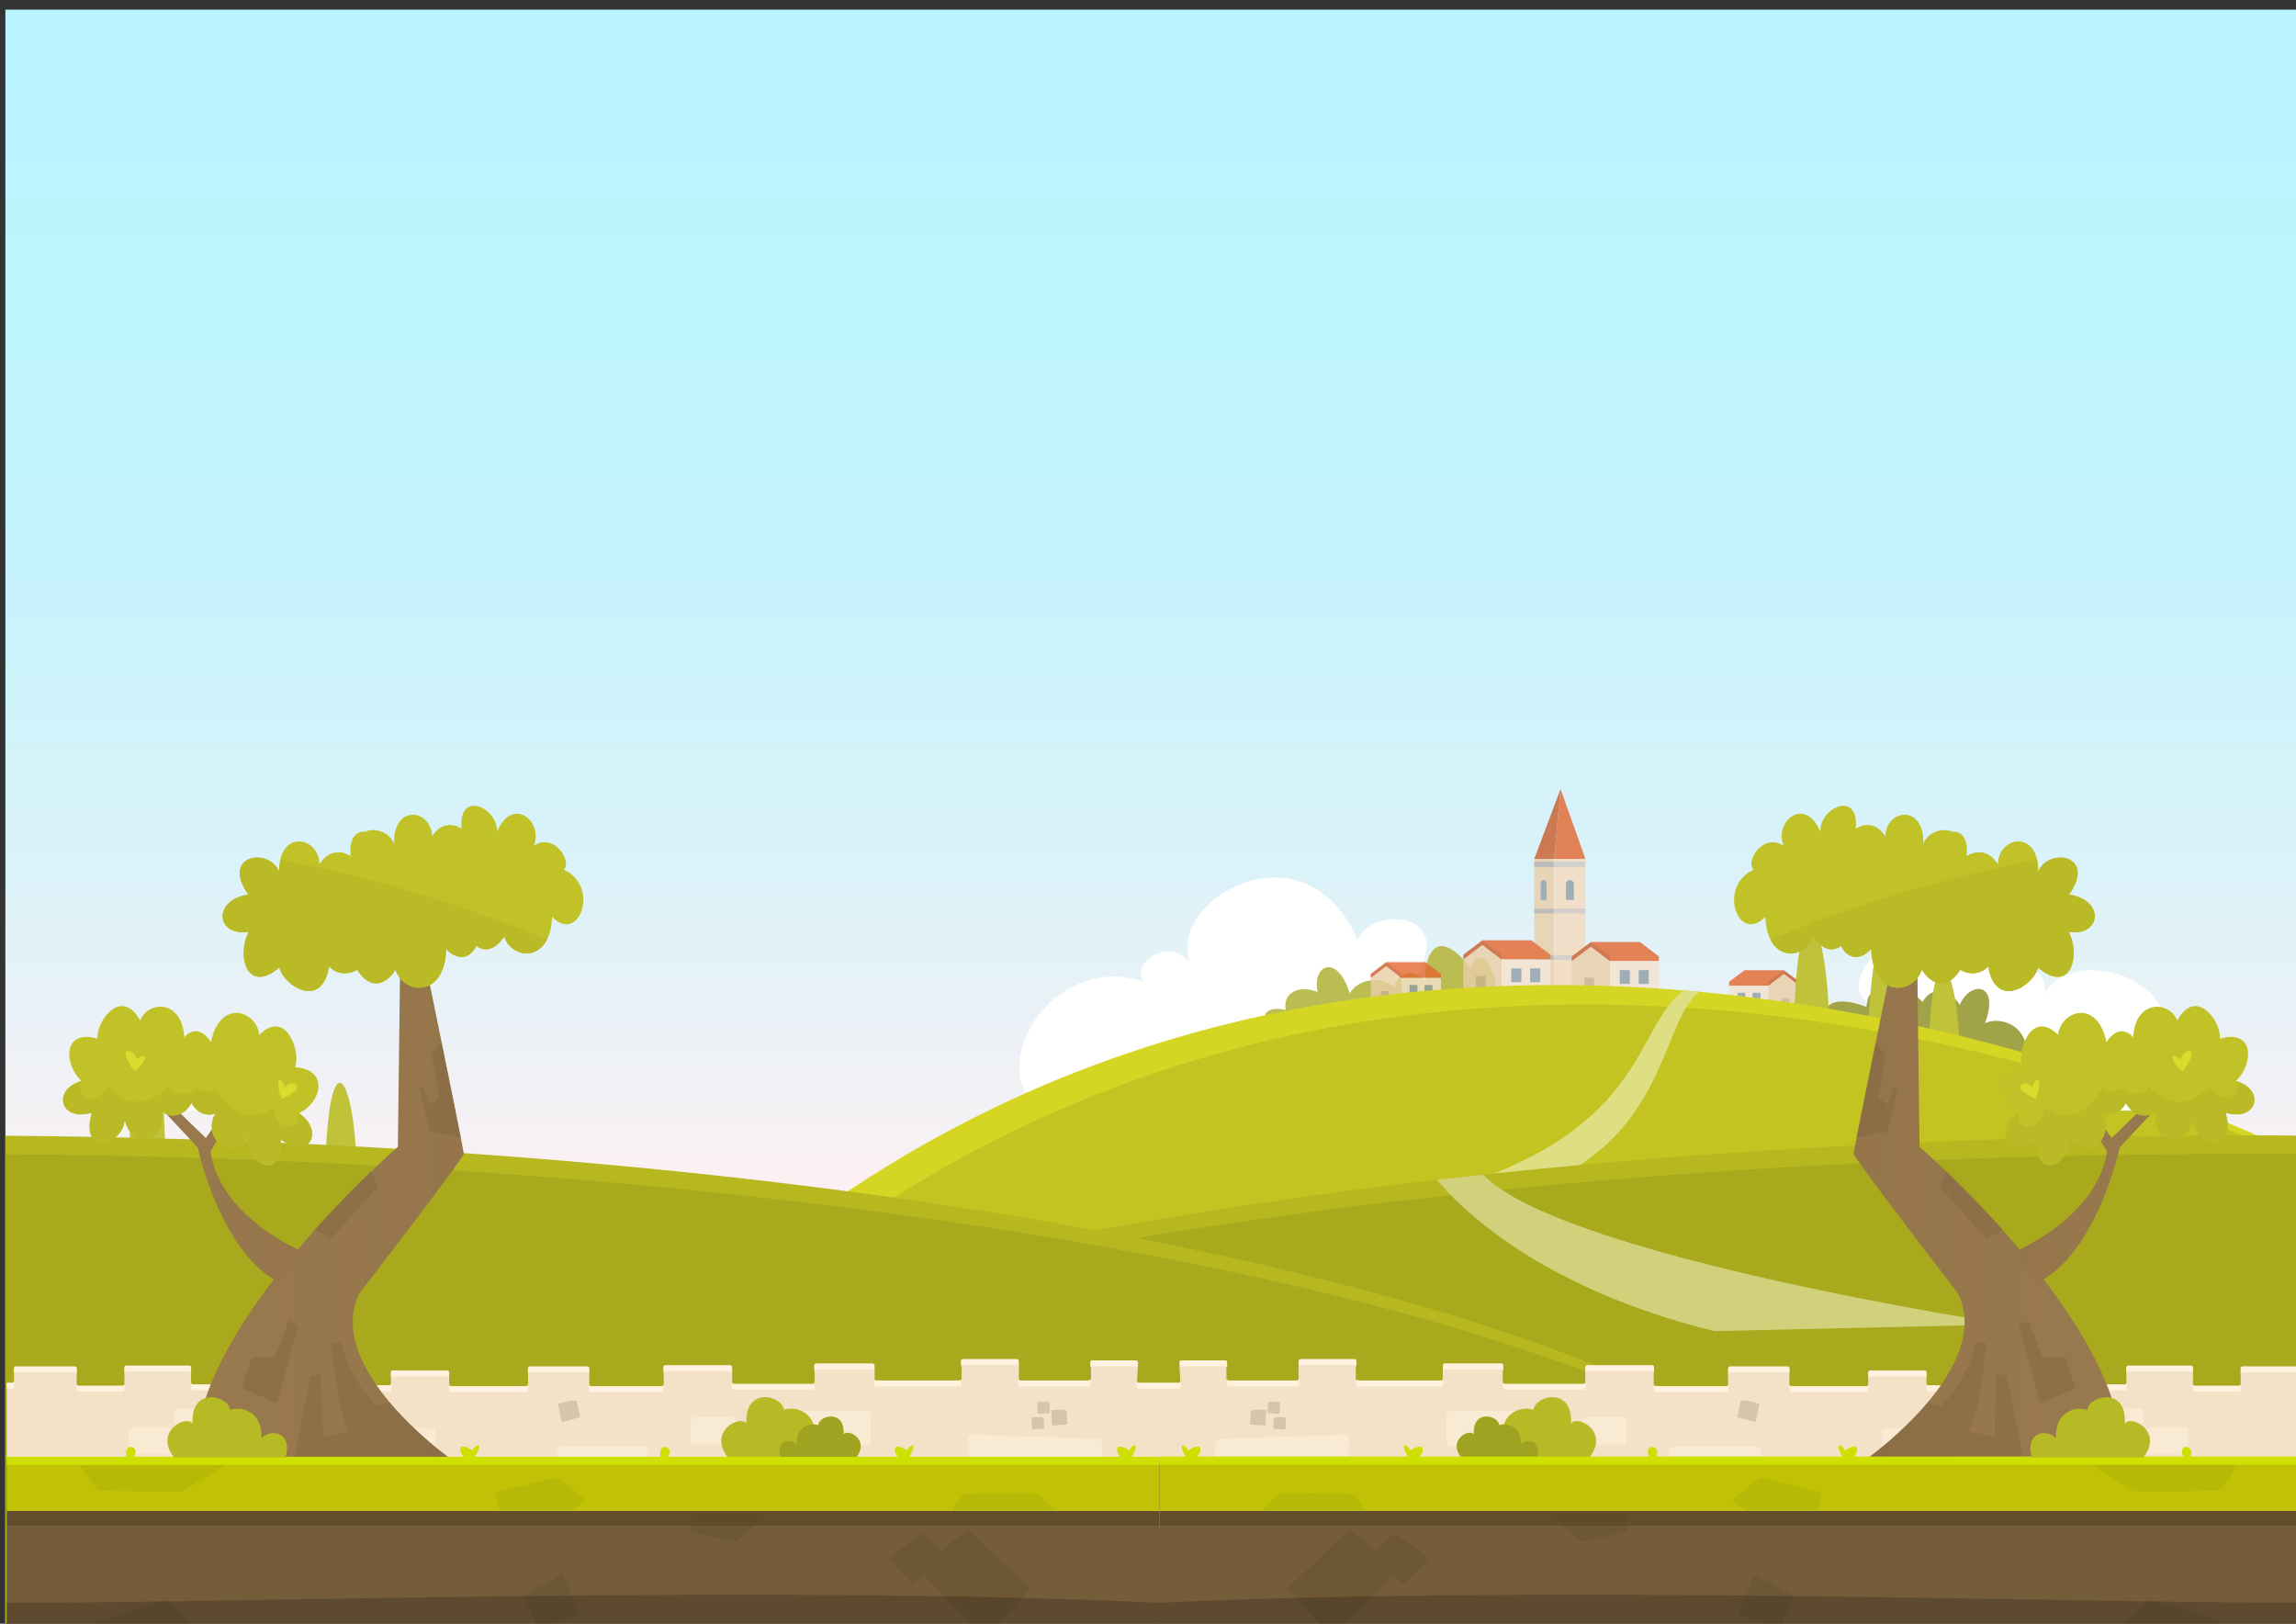 <?xml version="1.0" encoding="UTF-8" standalone="no"?>
<!-- Created with Inkscape (http://www.inkscape.org/) -->
<svg xmlns:rdf="http://www.w3.org/1999/02/22-rdf-syntax-ns#" xmlns="http://www.w3.org/2000/svg" height="210mm" width="297mm" version="1.1" xmlns:cc="http://creativecommons.org/ns#" xmlns:dc="http://purl.org/dc/elements/1.1/" viewBox="0 0 297 210">
 <rect x="0" y="0" width="297" height="210" fill="#333333" stroke="none"/>
 <g transform="matrix(.466 0 0 .435 .695 0.814)">
  <linearGradient id="SVGID_1_" y2="5.969" gradientUnits="userSpaceOnUse" y1="356.11" gradientTransform="matrix(-1,0,0,1,640,0)" x2="320" x1="320">
   <stop stop-color="#FFF0F2" offset="0"/>
   <stop stop-color="#F5F1F4" offset=".067"/>
   <stop stop-color="#DBF2F9" offset=".281"/>
   <stop stop-color="#C9F3FC" offset=".501"/>
   <stop stop-color="#BEF4FE" offset=".729"/>
   <stop stop-color="#BAF4FF" offset=".979"/>
  </linearGradient>
  <polygon points="640 480.7 640 1 0 1 0 480.7" fill="url(#SVGID_1_)"/>
  <path fill="#fff" d="m391.5 288.7c11.6-20.6-13.3-20.7-16.1-11.1-14.7-36-53.4-11.7-46.5 6.7-6.3-8.1-16.9 0.9-12.8 5.8-23.8-9-43.4 22-30.6 36.6 11 12.6 106-38 106-38z"/>
  <path fill="#fff" d="m599.6 335c19.6-4.7 5.2-20.3-2.4-16.5 13.9-30.1-23.7-40-31.1-25 1.4-8.6-10.4-10-11.1-4.6-8.2-20-38.9-14.3-40.6 2.2-1.5 14.1 85.2 43.9 85.2 43.9z"/>
  <path fill="#bbbd53" d="m413.8 292.8c-0.7-11.8-7-11.9-6.8-6.3-10-14.7-13.6-2.9-12.6 3.5-4.5-5.1-8.6-1.3-8.8 1.6-4.7-4-10.8-1.6-12.4 1.9-3.6-12.4-10.7-8.1-8.9-0.4-4.4-2.1-9.8-0.4-8.9 5.3-5.6-1.3-7.1 1.7-4.6 5-8.7 0.7-9.9 0.2-7.2 5.2-7.7 1.8-11 5.8-7.1 8.9s62.2-12.4 62.2-12.4l15.1-12.3z"/>
  <path fill="#a1a348" d="m583 325.6c6.2-10 1.2-13.7-1.9-9.1 0.4-17.8-9.4-10.3-12.3-4.5-0.6-6.8-6.3-6-8.1-3.9-1.5-6-7.9-7.6-11.2-5.7 4.3-12.2-4.1-12.8-7-5.5-2.4-4.3-7.7-6-10.3-0.9-3.8-4.3-6.8-2.7-6.7 1.4-7.5-4.5-8.2-5.6-8.9 0.1-7.3-3-12.3-1.7-10.9 3.1s57.8 26.1 57.8 26.1l19.5-1.1z"/>
  <g opacity=".8">
   <polygon points="394.2 284.2 383.3 284.2 387.5 288.9 398.5 288.9 398.5 287.7" fill="#e3662d"/>
   <polygon points="385.7 288.9 394.2 288.9 398.5 288.9 398.5 297.4 385.7 297.4" fill="#f5e2ce"/>
   <polygon points="379 288.9 383.3 285.4 387.5 288.9 387.5 297.4 379 297.4" fill="#eacda5"/>
   <polygon points="387.5 287.7 383.3 284.2 379 287.7 379 288.9 383.3 285.4 387.5 288.9" fill="#c95b28"/>
   <rect transform="matrix(-1 0 0 -1 790.15 585.29)" height="3.3" width="2.2" y="291" x="394" fill="#8d9ea6"/>
   <rect transform="matrix(-1 0 0 -1 781.67 585.29)" height="3.3" width="2.2" y="291" x="389.7" fill="#8d9ea6"/>
   <rect height="4.6" width="2.2" y="292.8" x="381.8" fill="#c9b08e"/>
  </g>
  <g opacity=".8">
   <polygon points="482.8 286.6 493.7 286.6 489.4 291.2 478.5 291.2 478.5 290" fill="#e3662d"/>
   <polygon points="491.3 291.2 482.8 291.2 478.5 291.2 478.5 299.7 491.3 299.7" fill="#f5e2ce"/>
   <polygon points="498 291.2 493.7 287.7 489.4 291.2 489.4 299.7 498 299.7" fill="#eacda5"/>
   <polygon points="489.4 290 493.7 286.6 498 290 498 291.2 493.7 287.7 489.4 291.2" fill="#c95b28"/>
   <rect height="3.3" width="2.2" y="293.3" x="480.8" fill="#8d9ea6"/>
   <rect height="3.3" width="2.2" y="293.3" x="485" fill="#8d9ea6"/>
   <rect height="4.6" width="2.2" y="295.1" x="493" fill="#c9b08e"/>
  </g>
  <g fill="#c0c23a">
   <path d="m506.3 308.2c0.2-39.8-9.7-54.4-9.9 1.9l9.9-1.9z"/>
   <path d="m526.9 312.7c0.2-39.8-9.7-54.4-9.9 1.9l9.9-1.9z"/>
   <path d="m542.6 317.9c0.2-35.9-8.8-49.1-8.9 1.7l8.9-1.7z"/>
   <path d="m44.3 342.2c0.2-39.8-9.7-54.4-9.9 1.9l9.9-1.9z"/>
   <path d="m70.9 347.7c0.2-39.8-9.7-54.4-9.9 1.9l9.9-1.9z"/>
   <path d="m97.6 351.9c0.2-35.9-8.8-49.1-8.9 1.7l8.9-1.7z"/>
  </g>
  <g opacity=".8">
   <rect transform="matrix(-1 0 0 -1 868.5 577.81)" height="14" width="8.7" y="281.9" x="429.9" fill="#f5dabc"/>
   <rect height="14" width="5.4" y="281.9" x="424.4" fill="#eacda5"/>
   <rect transform="matrix(-1 0 0 -1 868.5 565.45)" height="1.6" width="8.7" y="281.9" x="429.9" fill="#cfc8c0"/>
   <rect height="1.6" width="5.4" y="281.9" x="424.4" fill="#b5afa8"/>
   <rect transform="matrix(-1 0 0 -1 868.5 550.2)" height="14" width="8.7" y="268.1" x="429.9" fill="#f5dabc"/>
   <rect height="14" width="5.4" y="268.1" x="424.4" fill="#eacda5"/>
   <rect transform="matrix(-1 0 0 -1 868.5 537.84)" height="1.6" width="8.7" y="268.1" x="429.9" fill="#cfc8c0"/>
   <rect height="1.6" width="5.4" y="268.1" x="424.4" fill="#b5afa8"/>
   <rect transform="matrix(-1 0 0 -1 868.5 521.77)" height="14.8" width="8.7" y="253.5" x="429.9" fill="#f5dabc"/>
   <rect height="14.8" width="5.4" y="253.5" x="424.4" fill="#eacda5"/>
   <rect transform="matrix(-1 0 0 -1 868.5 510.23)" height="1.6" width="8.7" y="254.3" x="429.9" fill="#cfc8c0"/>
   <rect height="1.6" width="5.4" y="254.3" x="424.4" fill="#b5afa8"/>
   <path fill="#8d9ea6" d="m433.2 265.7h2.2v-4.8c0-0.6-0.5-1.1-1.1-1.1s-1.1 0.5-1.1 1.1v4.8z"/>
   <path fill="#8d9ea6" d="m426.2 265.7h1.6v-5.1c0-0.5-0.4-0.8-0.8-0.8-0.5 0-0.8 0.4-0.8 0.8v5.1z"/>
   <polygon points="429.9 253.5 438.6 253.5 431.7 232.7" fill="#e3662d"/>
   <polygon points="429.9 253.5 431.7 232.7 424.4 253.5" fill="#c95b28"/>
   <polygon points="423.6 277.7 410 277.7 415.3 283.4 428.9 283.4 428.9 282" fill="#e3662d"/>
   <polygon points="413 283.4 423.6 283.4 428.9 283.4 428.9 294.1 413 294.1" fill="#f5e2ce"/>
   <polygon points="404.7 283.4 410 279.1 415.3 283.4 415.3 294.1 404.7 294.1" fill="#eacda5"/>
   <polygon points="415.3 282 410 277.7 404.7 282 404.7 283.4 410 279.1 415.3 283.4" fill="#c95b28"/>
   <rect transform="matrix(-1 0 0 -1 849.36 576.25)" height="4.1" width="2.8" y="286.1" x="423.3" fill="#8d9ea6"/>
   <rect transform="matrix(-1 0 0 -1 838.82 576.25)" height="4.1" width="2.8" y="286.1" x="418" fill="#8d9ea6"/>
   <rect height="5.7" width="2.7" y="288.3" x="408.2" fill="#c9b08e"/>
   <polygon points="453.7 278.2 440.1 278.2 445.4 283.9 459 283.9 459 282.5" fill="#e3662d"/>
   <polygon points="443.1 283.9 453.7 283.9 459 283.9 459 294.6 443.1 294.6" fill="#f5e2ce"/>
   <polygon points="434.8 283.9 440.1 279.6 445.4 283.9 445.4 294.6 434.8 294.6" fill="#eacda5"/>
   <polygon points="445.4 282.5 440.1 278.2 434.8 282.5 434.8 283.9 440.1 279.6 445.4 283.9" fill="#c95b28"/>
   <rect transform="matrix(-1 0 0 -1 909.58 577.27)" height="4.1" width="2.8" y="286.6" x="453.4" fill="#8d9ea6"/>
   <rect transform="matrix(-1 0 0 -1 899.04 577.27)" height="4.1" width="2.8" y="286.6" x="448.1" fill="#8d9ea6"/>
   <rect height="5.7" width="2.7" y="288.8" x="438.3" fill="#c9b08e"/>
  </g>
  <path fill="#d5d624" d="m637.7 342s-261.5-144.4-453 52.8l453-52.8z"/>
  <path fill="#c3c421" d="m640 344.3v8.3l-455.3 54.6c172.1-182.3 398.8-90.2 455.3-62.9z"/>
  <path fill="#dede83" d="m417.5 353.7-25 0.5c64-17.6 58.9-50.2 73.4-61.6 1.5 0.1 2.9 0.3 4.4 0.4-11.2 8.5-8.5 47.6-52.8 60.7z"/>
  <path fill="#b7b820" d="m622.8 335.7c5.8 0 11.5 0 17.2 0.1v144.9h-559.1c2.5-80.2 244.1-145 541.9-145z"/>
  <path fill="#a8a91d" d="m622.8 341.2c5.8 0 11.5 0 17.2 0.1v139.4h-559.1c2.5-77.2 244.1-139.5 541.9-139.5z"/>
  <path fill="#d1d17b" d="m397.4 348.9c4.2-0.5 8.5-1 12.8-1.5 22.1 24.5 145.5 44.5 145.5 44.5l-81.3 2c-49.1-12.9-71.1-37.3-77-45z"/>
  <path fill="#b7b820" d="m0 480.7v-144.9c289.7 2.4 522.1 66.3 524.6 144.9h-524.6z"/>
  <path fill="#a8a91d" d="m0 480.7v-139.4c289.7 2.4 522.1 63.8 524.6 139.4h-524.6z"/>
 </g>
 <g transform="matrix(.233 0 0 .271 1.813 99.221)">
  <path fill="#f3e2c8" d="m635 362.7h640v-68.9h-3c-0.6 0-1-0.4-1-1v-5.7c0-0.6-0.4-1-1-1h-32.8c-0.6 0-1 0.4-1 1v7.2c0 0.6-0.4 1-1 1h-24.5c-0.6 0-1-0.4-1-1v-7.6c0-0.6-0.4-1-1-1h-35c-0.6 0-1 0.4-1 1v7c0 0.6-0.4 1-1 1h-33.7c-0.6 0-1-0.4-1-1v-5.7c0-0.6-0.4-1-1-1h-32.8c-0.6 0-1 0.4-1 1v6.1c0 0.6-0.4 1-1 1h-38.5c-0.6 0-1-0.4-1-1v-5.1c0-0.6-0.4-1-1-1h-30.3c-0.6 0-1 0.4-1 1v5.5c0 0.6-0.4 1-1 1h-41.8c-0.6 0-1-0.4-1-1v-7.4c0-0.6-0.4-1-1-1h-32c-0.6 0-1 0.4-1 1v7.4c0 0.6-0.4 1-1 1h-39.3c-0.6 0-1-0.4-1-1v-8c0-0.6-0.4-1-1-1h-36c-0.6 0-1 0.4-1 1v7c0 0.6-0.4 1-1 1h-43.8c-0.6 0-1-0.4-1-1v-7.8c0-0.6-0.4-1-1-1h-31.3c-0.6 0-1 0.4-1 1v6.1c0 0.6-0.4 1-1 1h-46.3c-0.6 0-1-0.4-1-1v-8.2c0-0.6-0.4-1-1-1h-29.8c-0.6 0-1 0.4-1 1v8.2c0 0.6-0.4 1-1 1h-38c-0.6 0-1-0.4-1-1v-7.6c0-0.6-0.4-1-1-1h-24.2c-0.6 0-1 0.5-1 1.1l0.6 8.5c0 0.6-0.4 1.1-1 1.1h-11.5v68.8z"/>
  <g opacity=".5" fill="#fff2de">
   <path d="m737.8 346.9h-68.8c-1.1 0-2-0.9-2-2v-22.4c0-1.1 0.9-2 1.9-2l70.5-1.9c1.2 0 2.1 1 2 2.1l-1.7 24.3c0 1-0.9 1.9-1.9 1.9z"/>
   <path d="m1086.3 354.5h-47.3c-1.1 0-2-0.9-2-2v-34.8c0-1.1 0.8-1.9 1.9-2l48.6-2.7c1.2-0.1 2.2 0.9 2.1 2.1l-1.3 37.5c0 1.1-0.9 1.9-2 1.9z"/>
   <path d="m844 323.9h-46.7c-1.1 0-2-0.9-2-2v-12.7c0-1.1 0.9-2 2-2h46.7c1.1 0 2 0.9 2 2v12.7c0 1.1-0.9 2-2 2z"/>
   <path d="m967.6 340.9h-46.6c-1.1 0-2-0.9-2-2v-12.7c0-1.1 0.9-2 2-2h46.7c1.1 0 2 0.9 2 2v12.7c-0.1 1.1-0.9 2-2.1 2z"/>
   <path d="m1180 321.2h-22.3c-1.1 0-2-0.9-2-2v-11.3c0-1.1 0.9-2 2-2h22.3c1.1 0 2 0.9 2 2v11.3c0 1.1-0.9 2-2 2z"/>
   <path d="m1205.3 315.2h-26c-1.1 0-2 0.9-2 2v8.7c0 1.1 0.9 2 2 2h26c1.1 0 2-0.9 2-2v-8.7c0-1.1-0.9-2-2-2z"/>
   <path d="m893.3 323.2h-21c-1.1 0-2-0.9-2-2v-9c0-1.1 0.9-2 2-2h21c1.1 0 2 0.9 2 2v9c0 1.1-0.9 2-2 2z"/>
  </g>
  <g fill="#fff2de">
   <path d="m1061.7 296.8c0 0.6 0.4 1 1 1h38.5c0.6 0 1-0.4 1-1v-2.8c0 0.6-0.4 1-1 1h-38.5c-0.6 0-1-0.4-1-1v2.8z"/>
   <path d="m1030.5 290.7h30.3c0.6 0 1 0.4 1 1v-2.8c0-0.6-0.4-1-1-1h-30.3c-0.6 0-1 0.4-1 1v2.8c0-0.6 0.4-1 1-1z"/>
   <path d="m952.7 288.8h32c0.6 0 1 0.4 1 1v-2.8c0-0.6-0.4-1-1-1h-32c-0.6 0-1 0.4-1 1v2.8c0-0.5 0.5-1 1-1z"/>
   <path d="m985.7 297.2c0 0.6 0.4 1 1 1h41.8c0.6 0 1-0.4 1-1v-2.8c0 0.6-0.4 1-1 1h-41.8c-0.6 0-1-0.4-1-1v2.8z"/>
   <path d="m1237.2 288.8h32.8c0.6 0 1 0.4 1 1v-2.8c0-0.6-0.4-1-1-1h-32.8c-0.6 0-1 0.4-1 1v2.8c0-0.5 0.5-1 1-1z"/>
   <path d="m910.5 297.2c0 0.6 0.4 1 1 1h39.3c0.6 0 1-0.4 1-1v-2.8c0 0.6-0.4 1-1 1h-39.3c-0.6 0-1-0.4-1-1v2.8z"/>
   <path d="m1209.7 297c0 0.6 0.4 1 1 1h24.5c0.6 0 1-0.4 1-1v-2.8c0 0.6-0.4 1-1 1h-24.5c-0.6 0-1-0.4-1-1v2.8z"/>
   <path d="m1137 296.4c0 0.6 0.4 1 1 1h33.8c0.6 0 1-0.4 1-1v-2.8c0 0.6-0.4 1-1 1h-33.8c-0.6 0-1-0.4-1-1v2.8z"/>
   <path d="m1103.2 289.6h32.8c0.6 0 1 0.4 1 1v-2.8c0-0.6-0.4-1-1-1h-32.8c-0.6 0-1 0.4-1 1v2.8c0-0.5 0.5-1 1-1z"/>
   <path d="m1173.7 288.4h35c0.6 0 1 0.4 1 1v-2.8c0-0.6-0.4-1-1-1h-35c-0.6 0-1 0.4-1 1v2.8c0-0.6 0.5-1 1-1z"/>
   <path d="m647.9 295.5-0.2-2.2c-0.2 0.3-0.5 0.5-0.8 0.5h-11.9v2.8h11.9c0.6-0.1 1-0.6 1-1.1z"/>
   <path d="m648.3 285.9h24.2c0.6 0 1 0.4 1 1v-2.8c0-0.6-0.4-1-1-1h-24.2c-0.6 0-1 0.5-1 1.1l0.2 2.2c0.1-0.3 0.4-0.5 0.8-0.5z"/>
   <path d="m673.5 294.5c0 0.6 0.4 1 1 1h38c0.6 0 1-0.4 1-1v-2.8c0 0.6-0.4 1-1 1h-38c-0.6 0-1-0.4-1-1v2.8z"/>
   <path d="m873.5 288.2h36c0.6 0 1 0.4 1 1v-2.8c0-0.6-0.4-1-1-1h-36c-0.6 0-1 0.4-1 1v2.8c0-0.6 0.4-1 1-1z"/>
   <path d="m1272 293.8c-0.6 0-1-0.4-1-1v2.8c0 0.6 0.4 1 1 1h3v-2.8h-3z"/>
   <path d="m794.5 287.4h31.3c0.6 0 1 0.4 1 1v-2.8c0-0.6-0.4-1-1-1h-31.3c-0.6 0-1 0.4-1 1v2.8c0-0.6 0.4-1 1-1z"/>
   <path d="m826.7 296.1c0 0.6 0.4 1 1 1h43.8c0.6 0 1-0.4 1-1v-2.8c0 0.6-0.4 1-1 1h-43.8c-0.6 0-1-0.4-1-1v2.8z"/>
   <path d="m745.2 294.5c0 0.6 0.4 1 1 1h46.3c0.6 0 1-0.4 1-1v-2.8c0 0.6-0.4 1-1 1h-46.3c-0.6 0-1-0.4-1-1v2.8z"/>
   <path d="m714.5 285.3h29.8c0.6 0 1 0.4 1 1v-2.8c0-0.6-0.4-1-1-1h-29.8c-0.6 0-1 0.4-1 1v2.8c0-0.6 0.4-1 1-1z"/>
  </g>
  <rect height="87.5" width="640" y="330.5" x="635" fill="#755d3b"/>
  <polygon opacity=".5" points="870.3 369.9 895.3 364.9 895 350.2 845.3 351.5" fill="#695335"/>
  <rect opacity=".5" height="31.5" width="640" y="330.5" x="635" fill="#543e1e"/>
  <rect height="24.5" width="640" y="330.5" x="635" fill="#c1c206"/>
  <path opacity=".5" fill="#afb006" d="m1150 330.9s26 14.3 27.3 14.7c1.3 0.3 47-0.3 47-0.3l12-14.3h-86.3z"/>
  <g opacity=".5" fill="#afb006">
   <polygon points="1001.5 355 1003.6 346.2 969.3 338.9 953.6 349.9 962.1 355"/>
   <path d="m704 346.5c-2.2 0.2-7.2 4.8-11 8.5h57.5l-6.6-8.1c0.1 0-36.3-0.7-39.9-0.4z"/>
  </g>
  <linearGradient id="SVGID_1_-6" y2="199.18" gradientUnits="userSpaceOnUse" y1="199.18" x2="1170.1" x1="1021.3">
   <stop stop-color="#957549" offset="0"/>
   <stop stop-color="#99794E" offset="1"/>
  </linearGradient>
  <path fill="url(#SVGID_1_-6)" d="m1030 329.2s69.3-42.7 49.3-78c0 0-58-64.7-58-66.7s22-94 22-94l-12.7-19.3 7.3-2 18.7 22.7 1.3 89.3s115.3 86 112 148h-139.9z"/>
  <path opacity=".4" fill="#806541" d="m1106.5 290.5-6-1-1 30-14.5-2.5c6.5-8 10-42 10-42l-6-1c-1.5 14.5-19 31-19 31l-7.5-1.9c-14.9 15.2-32.5 26.1-32.5 26.1h85.3l-8.8-38.7z"/>
  <path fill="#b6ba25" d="m874.6 329.5c11.4-12.4-6.5-20.5-10.2-16.3 1-17.7-19.6-13.5-20.9-6.5-5.6-1.7-18 0.2-17.4 13.6-5.3-4.9-17.5-2.9-13.3 9.2h61.8z"/>
  <path fill="#a0a321" d="m803.5 329.5c-7.8-8.4 4.4-14 6.9-11.1-0.7-12 13.4-9.2 14.2-4.4 3.8-1.2 12.3 0.2 11.9 9.3 3.6-3.3 12-2 9 6.3h-42z"/>
  <rect height="3.9" width="640" y="329" x="635" fill="#cde000"/>
  <g fill="#cde000">
   <path d="m651.5 330.5c-6.8-9.4-1.1-7.4 0.3-4.4 9-5 7.8 1.4 4 3.9l-4.3 0.5z"/>
   <path d="m774.9 330.5c-6.8-9.4-1.1-7.4 0.3-4.4 9-5 7.8 1.4 4 3.9l-4.3 0.5z"/>
   <path d="m1016.1 330.5c-6.8-9.4-1.1-7.4 0.3-4.4 9-5 7.8 1.4 4 3.9l-4.3 0.5z"/>
   <path d="m908.7 330.3c-5.8-6.8 5.5-8.5 3.3-1l-3.3 1z"/>
   <path d="m1205.2 330.3c-5.8-6.8 5.5-8.5 3.3-1l-3.3 1z"/>
   <path d="m1146.6 330.8c-6.3-9.9 6-12.5 3.6-1.5l-3.6 1.5z"/>
  </g>
  <g fill="#695335">
   <path opacity=".5" d="m707.8 393 23.2 21.9c0.4 0.4 1 0.4 1.3 0l32.7-28.9c0.4-0.3 0.9-0.3 1.3-0.1l5 3.7c0.4 0.3 0.9 0.3 1.3-0.1l12.1-11.2c0.5-0.4 0.4-1.2-0.1-1.6l-17.3-10.9c-0.4-0.2-0.8-0.2-1.2 0.1l-9.2 7.7c-0.3 0.3-0.9 0.3-1.2 0l-13.7-9.8c-0.4-0.3-0.9-0.2-1.2 0l-32.9 27.5c-0.5 0.5-0.5 1.2-0.1 1.7z"/>
   <path opacity=".5" d="m1225.5 418-0.2-10.1s-35.7-10.3-38.7-10.7c-2-0.2-15.6 12.3-24.5 20.8h63.4z"/>
   <path opacity=".5" d="m965.5 386.9-7.4 15.2c-0.5 1.1 0 2.4 1.2 2.8l19.4 6.1c1 0.3 2-0.2 2.4-1.1l6.1-12.9c0.5-1 0-2.2-1-2.7l-18.1-8.3c-1-0.5-2.2 0-2.6 0.9z"/>
  </g>
  <path fill="#fff" d="m1115.3 163.9h79.3s-0.7-11.3-14-11.3c9.3-19.3-19.3-24.7-25.3-14.7-4-9.3-22.7 3.3-16.7 10.7-18-3.4-25.3 11.3-23.3 15.3z"/>
  <path opacity=".2" fill="#695335" d="m958.5 302.7-1.8 7.5 10.2 2.4 2.1-8.7s-9.3-2.7-10.5-1.2z"/>
  <g fill="#695335">
   <path opacity=".2" d="m686.6 307.4-0.4 6.3 8.5 0.5 0.5-7.3s-7.8-0.9-8.6 0.5z"/>
   <path opacity=".2" d="m696.2 303.4-0.3 4.9 6.7 0.4 0.4-5.7c-0.1 0.1-6.3-0.6-6.8 0.4z"/>
   <path opacity=".2" d="m699.4 310.8-0.3 4.9 6.7 0.4 0.4-5.7c-0.1 0-6.2-0.7-6.8 0.4z"/>
  </g>
  <path fill="#c1c228" d="m1140.9 60.8c15.7-19-11.6-22.8-17.2-10.8 0.7-20.2-21.9-17.4-22.3-3.7-5.1-7.1-12.6-6.5-17.3-3.9 1-8.8-3.2-11.9-8-11.6-5.3-2-13.4-0.1-16.1 5.7 0.6-19.1-20.7-16.5-21.1-3.5-4.8-6.7-12-6.2-16.4-3.6 2.1-18.6-20.1-10.4-19.7 1.5-8.1-17.3-25.9-5.3-20.4 6.5-12.4-6.4-21.4 8.7-16.5 11.5-20.5 7.9-8.7 35.9 6.4 22.5 0.9 22.6 22.6 20.5 26.5 9.4 5.5 7.1 11.2 7.2 15.5 4.5 3 5.4 9.5 7.9 16.7 1.5 0.9 23.9 23.9 21.6 28.1 9.9 8.2 10.5 16.6 6.6 21.3 0 5.1 2.6 11.6 2.2 15.6-1.6 4.1 21.1 25.5 9 27.6 0.5 17.6 12.9 24.1-5 17-17 18.1 2.5 20.6-15.2 0.3-17.8z"/>
  <path fill="#b9ba26" d="m1140.7 78.5c18 2.6 20.5-15.1 0.2-17.7 15.7-19-11.6-22.8-17.2-10.8 0.1-2.2-0.2-4.2-0.6-5.9-46.7 7.7-102.3 21.3-147.9 38.3 6.2 10.3 20.5 7.2 23.7-1.6 5.5 7.1 11.2 7.2 15.5 4.5 3 5.4 9.5 7.9 16.7 1.5 0.9 23.9 23.9 21.6 28.1 9.9 8.2 10.5 16.6 6.6 21.3 0 5.1 2.6 11.6 2.2 15.6-1.6 4.1 21.1 25.5 9 27.6 0.5 17.6 12.9 24.1-5 17-17.1z"/>
  <linearGradient id="SVGID_2_" y2="201.52" gradientUnits="userSpaceOnUse" y1="201.52" x2="1193.5" x1="1107.5">
   <stop stop-color="#957549" offset="0"/>
   <stop stop-color="#99794E" offset="1"/>
  </linearGradient>
  <path fill="url(#SVGID_2_)" d="m1107.5 232.5s48.5-16 54.5-49l-13-19 5-0.5 10.5 13 24-20 5 2-24.5 22.5s-12.5 50.5-45.5 64.5l-16-13.5z"/>
  <path fill="#c1c228" d="m1112.8 165.1c-14.3 8.5-5.9 22.5 10 12.6-0.2 22.5 21.3 9.5 18.4-2.2 11.1 14.7 25.5-0.2 17.9-10.2 13 3.5 18.5-12.5 13.2-14.2 17.8-11.6 1-35.6-10.6-19.9-5.3-21.1-25.4-14.8-26.9-3.5-15-12.6-23.2 8.3-19.8 15.5-19.8 1.1-14.1 17.4-2.2 21.9z"/>
  <path fill="#dadb2d" d="m1122.4 158.2c-17-6.1-4.3-9.6-2-5.4 4.3-8.3 5.2-0.8 2 5.4z"/>
  <path fill="#b9ba26" d="m1172.4 151.2c-1.7 2.8-11.7 5.7-12.5 1.4-15.9 22.7-32.3 9.9-32.3 9.9-4.7 14-16.7 9.7-14.8 2.6-14.3 8.5-5.9 22.5 10 12.6-0.2 22.5 21.3 9.5 18.4-2.2 11.1 14.7 25.5-0.2 17.9-10.2 13 3.6 18.5-12.5 13.3-14.1z"/>
  <path fill="#c1c228" d="m1233.5 149.8c16.2 3.7 12.5 19.6-5.7 15.1 7 21.3-17.4 15.6-18.2 3.5-6.1 17.4-24.4 7.6-20.2-4.3-11.3 7.3-21.4-6.3-16.9-9.4-20.4-5.6-11.8-33.6 4-22.2-1.3-21.7 19.7-21.8 24.5-11.6 10.4-16.5 24.7 0.8 23.6 8.7 19.4-5 18.9 12.3 8.9 20.2z"/>
  <path fill="#dadb2d" d="m1204 145.2c11.8-13.7-1-10.5-0.9-5.7-7.9-5-5 2 0.9 5.7z"/>
  <path fill="#b9ba26" d="m1172.5 154.7c2.5 2.1 12.8 1.8 12.3-2.4 22 16.8 33.8-0.5 33.8-0.5 8.7 11.9 18.8 4.1 14.9-2 16.2 3.7 12.5 19.6-5.7 15.1 7 21.3-17.4 15.6-18.2 3.5-6.1 17.4-24.4 7.6-20.2-4.3-11.2 7.4-21.4-6.3-16.9-9.4z"/>
  <g fill="#806541">
   <path opacity=".4" d="m1104 220.7c-11.7-11.3-22.9-20.9-31.2-27.8l-3.8 7.1s25 25 26.5 25c0.7 0 4.5-2.1 8.5-4.3z"/>
   <path opacity=".4" d="m1040 174 6-21-2.5-0.5-3 8.5-5.5-3 4-21-5.4-5.4c-4 17.1-8.3 35.2-10.6 45.2l17-2.8z"/>
   <polygon opacity=".4" points="1126 281.5 1118.5 264 1113 266.5 1125 303.5 1144.5 296.5 1139 281.5"/>
  </g>
  <path fill="#b6ba25" d="m1182.1 329.5c11.4-12.4-6.5-20.5-10.2-16.3 1-17.7-19.6-13.5-20.9-6.5-5.6-1.7-18 0.2-17.4 13.6-5.3-4.9-17.5-2.9-13.3 9.2h61.8z"/>
  <path opacity=".2" d="m635 418h640v-19.2c-143.7 0-421.5-8.7-640 0v19.2z"/>
  <path fill="#f3e2c8" d="m636 362.7h-640v-68.9h3c0.6 0 1-0.4 1-1v-5.7c0-0.6 0.4-1 1-1h32.8c0.6 0 1 0.4 1 1v7.2c0 0.6 0.4 1 1 1h24.5c0.6 0 1-0.4 1-1v-7.6c0-0.6 0.4-1 1-1h35c0.6 0 1 0.4 1 1v7c0 0.6 0.4 1 1 1h33.7c0.6 0 1-0.4 1-1v-5.7c0-0.6 0.4-1 1-1h32.8c0.6 0 1 0.4 1 1v6.1c0 0.6 0.4 1 1 1h38.5c0.6 0 1-0.4 1-1v-5.1c0-0.6 0.4-1 1-1h30.3c0.6 0 1 0.4 1 1v5.5c0 0.6 0.4 1 1 1h41.8c0.6 0 1-0.4 1-1v-7.4c0-0.6 0.4-1 1-1h32c0.6 0 1 0.4 1 1v7.4c0 0.6 0.4 1 1 1h39.3c0.6 0 1-0.4 1-1v-8c0-0.6 0.4-1 1-1h36c0.6 0 1 0.4 1 1v7c0 0.6 0.4 1 1 1h43.8c0.6 0 1-0.4 1-1v-7.8c0-0.6 0.4-1 1-1h31.3c0.6 0 1 0.4 1 1v6.1c0 0.6 0.4 1 1 1h46.3c0.6 0 1-0.4 1-1v-8.2c0-0.6 0.4-1 1-1h29.8c0.6 0 1 0.4 1 1v8.2c0 0.6 0.4 1 1 1h38c0.6 0 1-0.4 1-1v-7.6c0-0.6 0.4-1 1-1h24.2c0.6 0 1 0.5 1 1.1l-0.6 8.5c0 0.6 0.4 1.1 1 1.1h11.5v68.8z"/>
  <g opacity=".5" fill="#fff2de">
   <path d="m533.2 346.9h68.8c1.1 0 2-0.9 2-2v-22.4c0-1.1-0.9-2-1.9-2l-70.5-1.9c-1.2 0-2.1 1-2 2.1l1.7 24.3c0 1 0.9 1.9 1.9 1.9z"/>
   <path d="m184.7 354.5h47.3c1.1 0 2-0.9 2-2v-34.8c0-1.1-0.8-1.9-1.9-2l-48.6-2.7c-1.2-0.1-2.2 0.9-2.1 2.1l1.3 37.5c0 1.1 0.9 1.9 2 1.9z"/>
   <path d="m427 323.9h46.7c1.1 0 2-0.9 2-2v-12.7c0-1.1-0.9-2-2-2h-46.7c-1.1 0-2 0.9-2 2v12.7c0 1.1 0.9 2 2 2z"/>
   <path d="m303.4 340.9h46.6c1.1 0 2-0.9 2-2v-12.7c0-1.1-0.9-2-2-2h-46.7c-1.1 0-2 0.9-2 2v12.7c0.1 1.1 0.9 2 2.1 2z"/>
   <path d="m91 321.2h22.3c1.1 0 2-0.9 2-2v-11.3c0-1.1-0.9-2-2-2h-22.3c-1.1 0-2 0.9-2 2v11.3c0 1.1 0.9 2 2 2z"/>
   <path d="m65.7 315.2h26c1.1 0 2 0.9 2 2v8.7c0 1.1-0.9 2-2 2h-26c-1.1 0-2-0.9-2-2v-8.7c0-1.1 0.9-2 2-2z"/>
   <path d="m377.7 323.2h21c1.1 0 2-0.9 2-2v-9c0-1.1-0.9-2-2-2h-21c-1.1 0-2 0.9-2 2v9c0 1.1 0.9 2 2 2z"/>
  </g>
  <g fill="#fff2de">
   <path d="m209.3 296.8c0 0.6-0.4 1-1 1h-38.5c-0.6 0-1-0.4-1-1v-2.8c0 0.6 0.4 1 1 1h38.5c0.6 0 1-0.4 1-1v2.8z"/>
   <path d="m240.5 290.7h-30.3c-0.6 0-1 0.4-1 1v-2.8c0-0.6 0.4-1 1-1h30.3c0.6 0 1 0.4 1 1v2.8c0-0.6-0.4-1-1-1z"/>
   <path d="m318.3 288.8h-32c-0.6 0-1 0.4-1 1v-2.8c0-0.6 0.4-1 1-1h32c0.6 0 1 0.4 1 1v2.8c0-0.5-0.5-1-1-1z"/>
   <path d="m285.3 297.2c0 0.6-0.4 1-1 1h-41.8c-0.6 0-1-0.4-1-1v-2.8c0 0.6 0.4 1 1 1h41.8c0.6 0 1-0.4 1-1v2.8z"/>
   <path d="m33.8 288.8h-32.8c-0.6 0-1 0.4-1 1v-2.8c0-0.6 0.4-1 1-1h32.8c0.6 0 1 0.4 1 1v2.8c0-0.5-0.5-1-1-1z"/>
   <path d="m360.5 297.2c0 0.6-0.4 1-1 1h-39.3c-0.6 0-1-0.4-1-1v-2.8c0 0.6 0.4 1 1 1h39.3c0.6 0 1-0.4 1-1v2.8z"/>
   <path d="m61.3 297c0 0.6-0.4 1-1 1h-24.5c-0.6 0-1-0.4-1-1v-2.8c0 0.6 0.4 1 1 1h24.5c0.6 0 1-0.4 1-1v2.8z"/>
   <path d="m134 296.4c0 0.6-0.4 1-1 1h-33.7c-0.6 0-1-0.4-1-1v-2.8c0 0.6 0.4 1 1 1h33.7c0.6 0 1-0.4 1-1v2.8z"/>
   <path d="m167.8 289.6h-32.8c-0.6 0-1 0.4-1 1v-2.8c0-0.6 0.4-1 1-1h32.8c0.6 0 1 0.4 1 1v2.8c0-0.5-0.5-1-1-1z"/>
   <path d="m97.3 288.4h-35c-0.6 0-1 0.4-1 1v-2.8c0-0.6 0.4-1 1-1h35c0.6 0 1 0.4 1 1v2.8c0-0.6-0.5-1-1-1z"/>
   <path d="m623.1 295.5 0.2-2.2c0.2 0.3 0.5 0.5 0.8 0.5h11.9v2.8h-11.9c-0.6-0.1-1-0.6-1-1.1z"/>
   <path d="m622.7 285.9h-24.2c-0.6 0-1 0.4-1 1v-2.8c0-0.6 0.4-1 1-1h24.2c0.6 0 1 0.5 1 1.1l-0.2 2.2c-0.1-0.3-0.4-0.5-0.8-0.5z"/>
   <path d="m597.5 294.5c0 0.6-0.4 1-1 1h-38c-0.6 0-1-0.4-1-1v-2.8c0 0.6 0.4 1 1 1h38c0.6 0 1-0.4 1-1v2.8z"/>
   <path d="m397.5 288.2h-36c-0.6 0-1 0.4-1 1v-2.8c0-0.6 0.4-1 1-1h36c0.6 0 1 0.4 1 1v2.8c0-0.6-0.4-1-1-1z"/>
   <path d="m-1 293.8c0.6 0 1-0.4 1-1v2.8c0 0.6-0.4 1-1 1h-3v-2.8h3z"/>
   <path d="m476.5 287.4h-31.3c-0.6 0-1 0.4-1 1v-2.8c0-0.6 0.4-1 1-1h31.3c0.6 0 1 0.4 1 1v2.8c0-0.6-0.4-1-1-1z"/>
   <path d="m444.3 296.1c0 0.6-0.4 1-1 1h-43.8c-0.6 0-1-0.4-1-1v-2.8c0 0.6 0.4 1 1 1h43.8c0.6 0 1-0.4 1-1v2.8z"/>
   <path d="m525.8 294.5c0 0.6-0.4 1-1 1h-46.3c-0.6 0-1-0.4-1-1v-2.8c0 0.6 0.4 1 1 1h46.3c0.6 0 1-0.4 1-1v2.8z"/>
   <path d="m556.5 285.3h-29.8c-0.6 0-1 0.4-1 1v-2.8c0-0.6 0.4-1 1-1h29.8c0.6 0 1 0.4 1 1v2.8c0-0.6-0.4-1-1-1z"/>
  </g>
  <rect transform="matrix(-1,0,0,-1,632,748.5)" height="87.5" width="640" y="330.5" x="-4" fill="#755d3b"/>
  <polygon opacity=".5" points="400.7 369.9 375.7 364.9 376 350.2 425.7 351.5" fill="#695335"/>
  <rect opacity=".5" transform="matrix(-1,0,0,-1,632,692.5)" height="31.5" width="640" y="330.5" x="-4" fill="#543e1e"/>
  <rect transform="matrix(-1,0,0,-1,632,685.5)" height="24.5" width="640" y="330.5" x="-4" fill="#c1c206"/>
  <path opacity=".5" fill="#afb006" d="m121 330.9s-26 14.3-27.3 14.7c-1.3 0.3-47-0.3-47-0.3l-12-14.3h86.3z"/>
  <g opacity=".5" fill="#afb006">
   <polygon points="269.5 355 267.4 346.2 301.7 338.9 317.4 349.9 308.9 355"/>
   <path d="m567 346.5c2.2 0.2 7.2 4.8 11 8.5h-57.5l6.6-8.1c-0.1 0 36.3-0.7 39.9-0.4z"/>
  </g>
  <linearGradient id="SVGID_3_" y2="199.18" gradientUnits="userSpaceOnUse" y1="199.18" gradientTransform="matrix(-1,0,0,1,632,0)" x2="531.05" x1="382.32">
   <stop stop-color="#957549" offset="0"/>
   <stop stop-color="#99794E" offset="1"/>
  </linearGradient>
  <path fill="url(#SVGID_3_)" d="m241 329.2s-69.3-42.7-49.3-78c0 0 58-64.7 58-66.7s-22-94-22-94l12.7-19.3-7.3-2-18.7 22.7-1.3 89.3s-115.3 86-112 148h139.9z"/>
  <path opacity=".4" fill="#806541" d="m164.5 290.5 6-1 1 30 14.5-2.5c-6.5-8-10-42-10-42l6-1c1.5 14.5 19 31 19 31l7.5-1.9c14.9 15.2 32.5 26.1 32.5 26.1h-85.3l8.8-38.7z"/>
  <path fill="#b6ba25" d="m396.4 329.5c-11.4-12.4 6.5-20.5 10.2-16.3-1-17.7 19.6-13.5 20.9-6.5 5.6-1.7 18 0.2 17.4 13.6 5.3-4.9 17.5-2.9 13.3 9.2h-61.8z"/>
  <path fill="#a0a321" d="m467.5 329.5c7.8-8.4-4.4-14-6.9-11.1 0.7-12-13.4-9.2-14.2-4.4-3.8-1.2-12.3 0.2-11.9 9.3-3.6-3.3-12-2-9 6.3h42z"/>
  <rect transform="matrix(-1 0 0 -1 632 662)" height="3.9" width="640" y="329" x="-4" fill="#cde000"/>
  <g fill="#cde000">
   <path d="m619.5 330.5c6.8-9.4 1.1-7.4-0.3-4.4-9-5-7.8 1.4-4 3.9l4.3 0.5z"/>
   <path d="m496.1 330.5c6.8-9.4 1.1-7.4-0.3-4.4-9-5-7.8 1.4-4 3.9l4.3 0.5z"/>
   <path d="m254.9 330.5c6.8-9.4 1.1-7.4-0.3-4.4-9-5-7.8 1.4-4 3.9l4.3 0.5z"/>
   <path d="m362.3 330.3c5.8-6.8-5.5-8.5-3.3-1l3.3 1z"/>
   <path d="m65.8 330.3c5.8-6.8-5.5-8.5-3.3-1l3.3 1z"/>
   <path d="m124.4 330.8c6.3-9.9-6-12.5-3.6-1.5l3.6 1.5z"/>
  </g>
  <g fill="#695335">
   <path opacity=".5" d="m563.2 393-23.2 21.9c-0.4 0.4-1 0.4-1.3 0l-32.7-28.8c-0.4-0.3-0.9-0.3-1.3-0.1l-5 3.7c-0.4 0.3-0.9 0.3-1.3-0.1l-12.1-11.2c-0.5-0.4-0.4-1.2 0.1-1.6l17.3-10.9c0.4-0.2 0.8-0.2 1.2 0.1l9.2 7.7c0.3 0.3 0.9 0.3 1.2 0l13.7-9.8c0.4-0.3 0.9-0.2 1.2 0l32.9 27.5c0.5 0.4 0.5 1.1 0.1 1.6z"/>
   <path opacity=".5" d="m45.5 418 0.2-10.1s35.7-10.3 38.7-10.7c2-0.2 15.6 12.3 24.5 20.8h-63.4z"/>
   <path opacity=".5" d="m305.5 386.9 7.4 15.2c0.5 1.1 0 2.4-1.2 2.8l-19.4 6.1c-1 0.3-2-0.2-2.4-1.1l-6.1-12.9c-0.5-1 0-2.2 1-2.7l18.1-8.3c1-0.5 2.2 0 2.6 0.9z"/>
  </g>
  <path fill="#fff" d="m155.7 163.9h-79.3s0.7-11.3 14-11.3c-9.3-19.3 19.3-24.7 25.3-14.7 4-9.3 22.7 3.3 16.7 10.7 18-3.4 25.3 11.3 23.3 15.3z"/>
  <path opacity=".2" fill="#695335" d="m312.5 302.7 1.8 7.5-10.2 2.4-2.1-8.7s9.3-2.7 10.5-1.2z"/>
  <g fill="#695335">
   <path opacity=".2" d="m584.4 307.4 0.4 6.3-8.5 0.5-0.5-7.3s7.8-0.9 8.6 0.5z"/>
   <path opacity=".2" d="m574.8 303.4 0.3 4.9-6.7 0.4-0.4-5.7c0.1 0.1 6.3-0.6 6.8 0.4z"/>
   <path opacity=".2" d="m571.6 310.8 0.3 4.9-6.7 0.4-0.4-5.7c0.1 0 6.2-0.7 6.8 0.4z"/>
  </g>
  <path fill="#c1c228" d="m130.1 60.8c-15.7-19 11.6-22.8 17.2-10.8-0.7-20.2 21.9-17.4 22.3-3.7 5.1-7.1 12.6-6.5 17.3-3.9-1-8.8 3.2-11.9 8-11.6 5.3-2 13.4-0.1 16.1 5.7-0.6-19.1 20.7-16.5 21.1-3.5 4.8-6.7 12-6.2 16.4-3.6-2.1-18.6 20.1-10.4 19.7 1.5 8.1-17.3 25.9-5.3 20.4 6.5 12.4-6.4 21.4 8.7 16.5 11.5 20.5 7.9 8.7 35.9-6.4 22.5-0.9 22.6-22.6 20.5-26.5 9.4-5.5 7.1-11.2 7.2-15.5 4.5-3 5.4-9.5 7.9-16.7 1.5-0.9 23.9-23.9 21.6-28.1 9.9-8.2 10.5-16.6 6.6-21.3 0-5.1 2.6-11.6 2.2-15.6-1.6-4.1 21.1-25.5 9-27.6 0.5-17.6 12.9-24.1-5-17-17-18.1 2.5-20.6-15.2-0.3-17.8z"/>
  <path fill="#b9ba26" d="m130.3 78.5c-18 2.6-20.5-15.1-0.2-17.7-15.7-19 11.6-22.8 17.2-10.8-0.1-2.2 0.2-4.2 0.6-5.9 46.7 7.7 102.3 21.3 147.9 38.3-6.2 10.3-20.5 7.2-23.7-1.6-5.5 7.1-11.2 7.2-15.5 4.5-3 5.4-9.5 7.9-16.7 1.5-0.9 23.9-23.9 21.6-28.1 9.9-8.2 10.5-16.6 6.6-21.3 0-5.1 2.6-11.6 2.2-15.6-1.6-4.1 21.1-25.5 9-27.6 0.5-17.6 12.9-24.1-5-17-17.1z"/>
  <linearGradient id="SVGID_4_" y2="201.52" gradientUnits="userSpaceOnUse" y1="201.52" gradientTransform="matrix(-1,0,0,1,632,0)" x2="554.48" x1="468.48">
   <stop stop-color="#957549" offset="0"/>
   <stop stop-color="#99794E" offset="1"/>
  </linearGradient>
  <path fill="url(#SVGID_4_)" d="m163.5 232.5s-48.5-16-54.5-49l13-19-5-0.5-10.5 13-24-20-5 2 24.5 22.5s12.5 50.5 45.5 64.5l16-13.5z"/>
  <path fill="#c1c228" d="m158.2 165.1c14.3 8.5 5.9 22.5-10 12.6 0.2 22.5-21.3 9.5-18.4-2.2-11.1 14.7-25.5-0.2-17.9-10.2-13 3.5-18.5-12.5-13.2-14.2-17.8-11.6-1-35.6 10.6-19.9 5.3-21.1 25.4-14.8 26.9-3.5 15-12.6 23.2 8.3 19.8 15.5 19.8 1.1 14.1 17.4 2.2 21.9z"/>
  <path fill="#dadb2d" d="m148.6 158.2c17-6.1 4.3-9.6 2-5.4-4.3-8.3-5.2-0.8-2 5.4z"/>
  <path fill="#b9ba26" d="m98.6 151.2c1.7 2.8 11.7 5.7 12.5 1.4 15.9 22.7 32.3 9.9 32.3 9.9 4.7 14 16.7 9.7 14.8 2.6 14.3 8.5 5.9 22.5-10 12.6 0.2 22.5-21.3 9.5-18.4-2.2-11.1 14.7-25.5-0.2-17.9-10.2-13 3.6-18.5-12.5-13.3-14.1z"/>
  <path fill="#c1c228" d="m37.5 149.8c-16.2 3.7-12.5 19.6 5.7 15.1-7 21.3 17.4 15.6 18.2 3.5 6.1 17.4 24.4 7.6 20.2-4.3 11.3 7.3 21.4-6.3 16.9-9.4 20.4-5.6 11.8-33.6-4-22.2 1.3-21.7-19.7-21.8-24.5-11.6-10.4-16.5-24.7 0.8-23.6 8.7-19.4-5-18.9 12.3-8.9 20.2z"/>
  <path fill="#dadb2d" d="m67 145.2c-11.8-13.7 1-10.5 0.9-5.7 7.9-5 5 2-0.9 5.7z"/>
  <path fill="#b9ba26" d="m98.5 154.7c-2.5 2.1-12.8 1.8-12.3-2.4-22 16.8-33.8-0.5-33.8-0.5-8.7 11.9-18.8 4.1-14.9-2-16.2 3.7-12.5 19.6 5.7 15.1-7 21.3 17.4 15.6 18.2 3.5 6.1 17.4 24.4 7.6 20.2-4.3 11.2 7.4 21.4-6.3 16.9-9.4z"/>
  <g fill="#806541">
   <path opacity=".4" d="m167 220.7c11.7-11.3 22.9-20.9 31.2-27.8l3.8 7.1s-25 25-26.5 25c-0.7 0-4.5-2.1-8.5-4.3z"/>
   <path opacity=".4" d="m231 174-6-21 2.5-0.5 3 8.5 5.5-3-4-21 5.4-5.4c4 17.1 8.3 35.2 10.6 45.2l-17-2.8z"/>
   <polygon opacity=".4" points="145 281.5 152.5 264 158 266.5 146 303.5 126.5 296.5 132 281.5"/>
  </g>
  <path fill="#b6ba25" d="m88.9 329.5c-11.4-12.4 6.5-20.5 10.2-16.3-1-17.7 19.6-13.5 20.9-6.5 5.6-1.7 18 0.2 17.4 13.6 5.3-4.9 17.5-2.9 13.3 9.2h-61.8z"/>
  <path opacity=".2" d="m636 418h-640v-19.2c143.7 0 421.5-8.7 640 0v19.2z"/>
 </g>
</svg>
